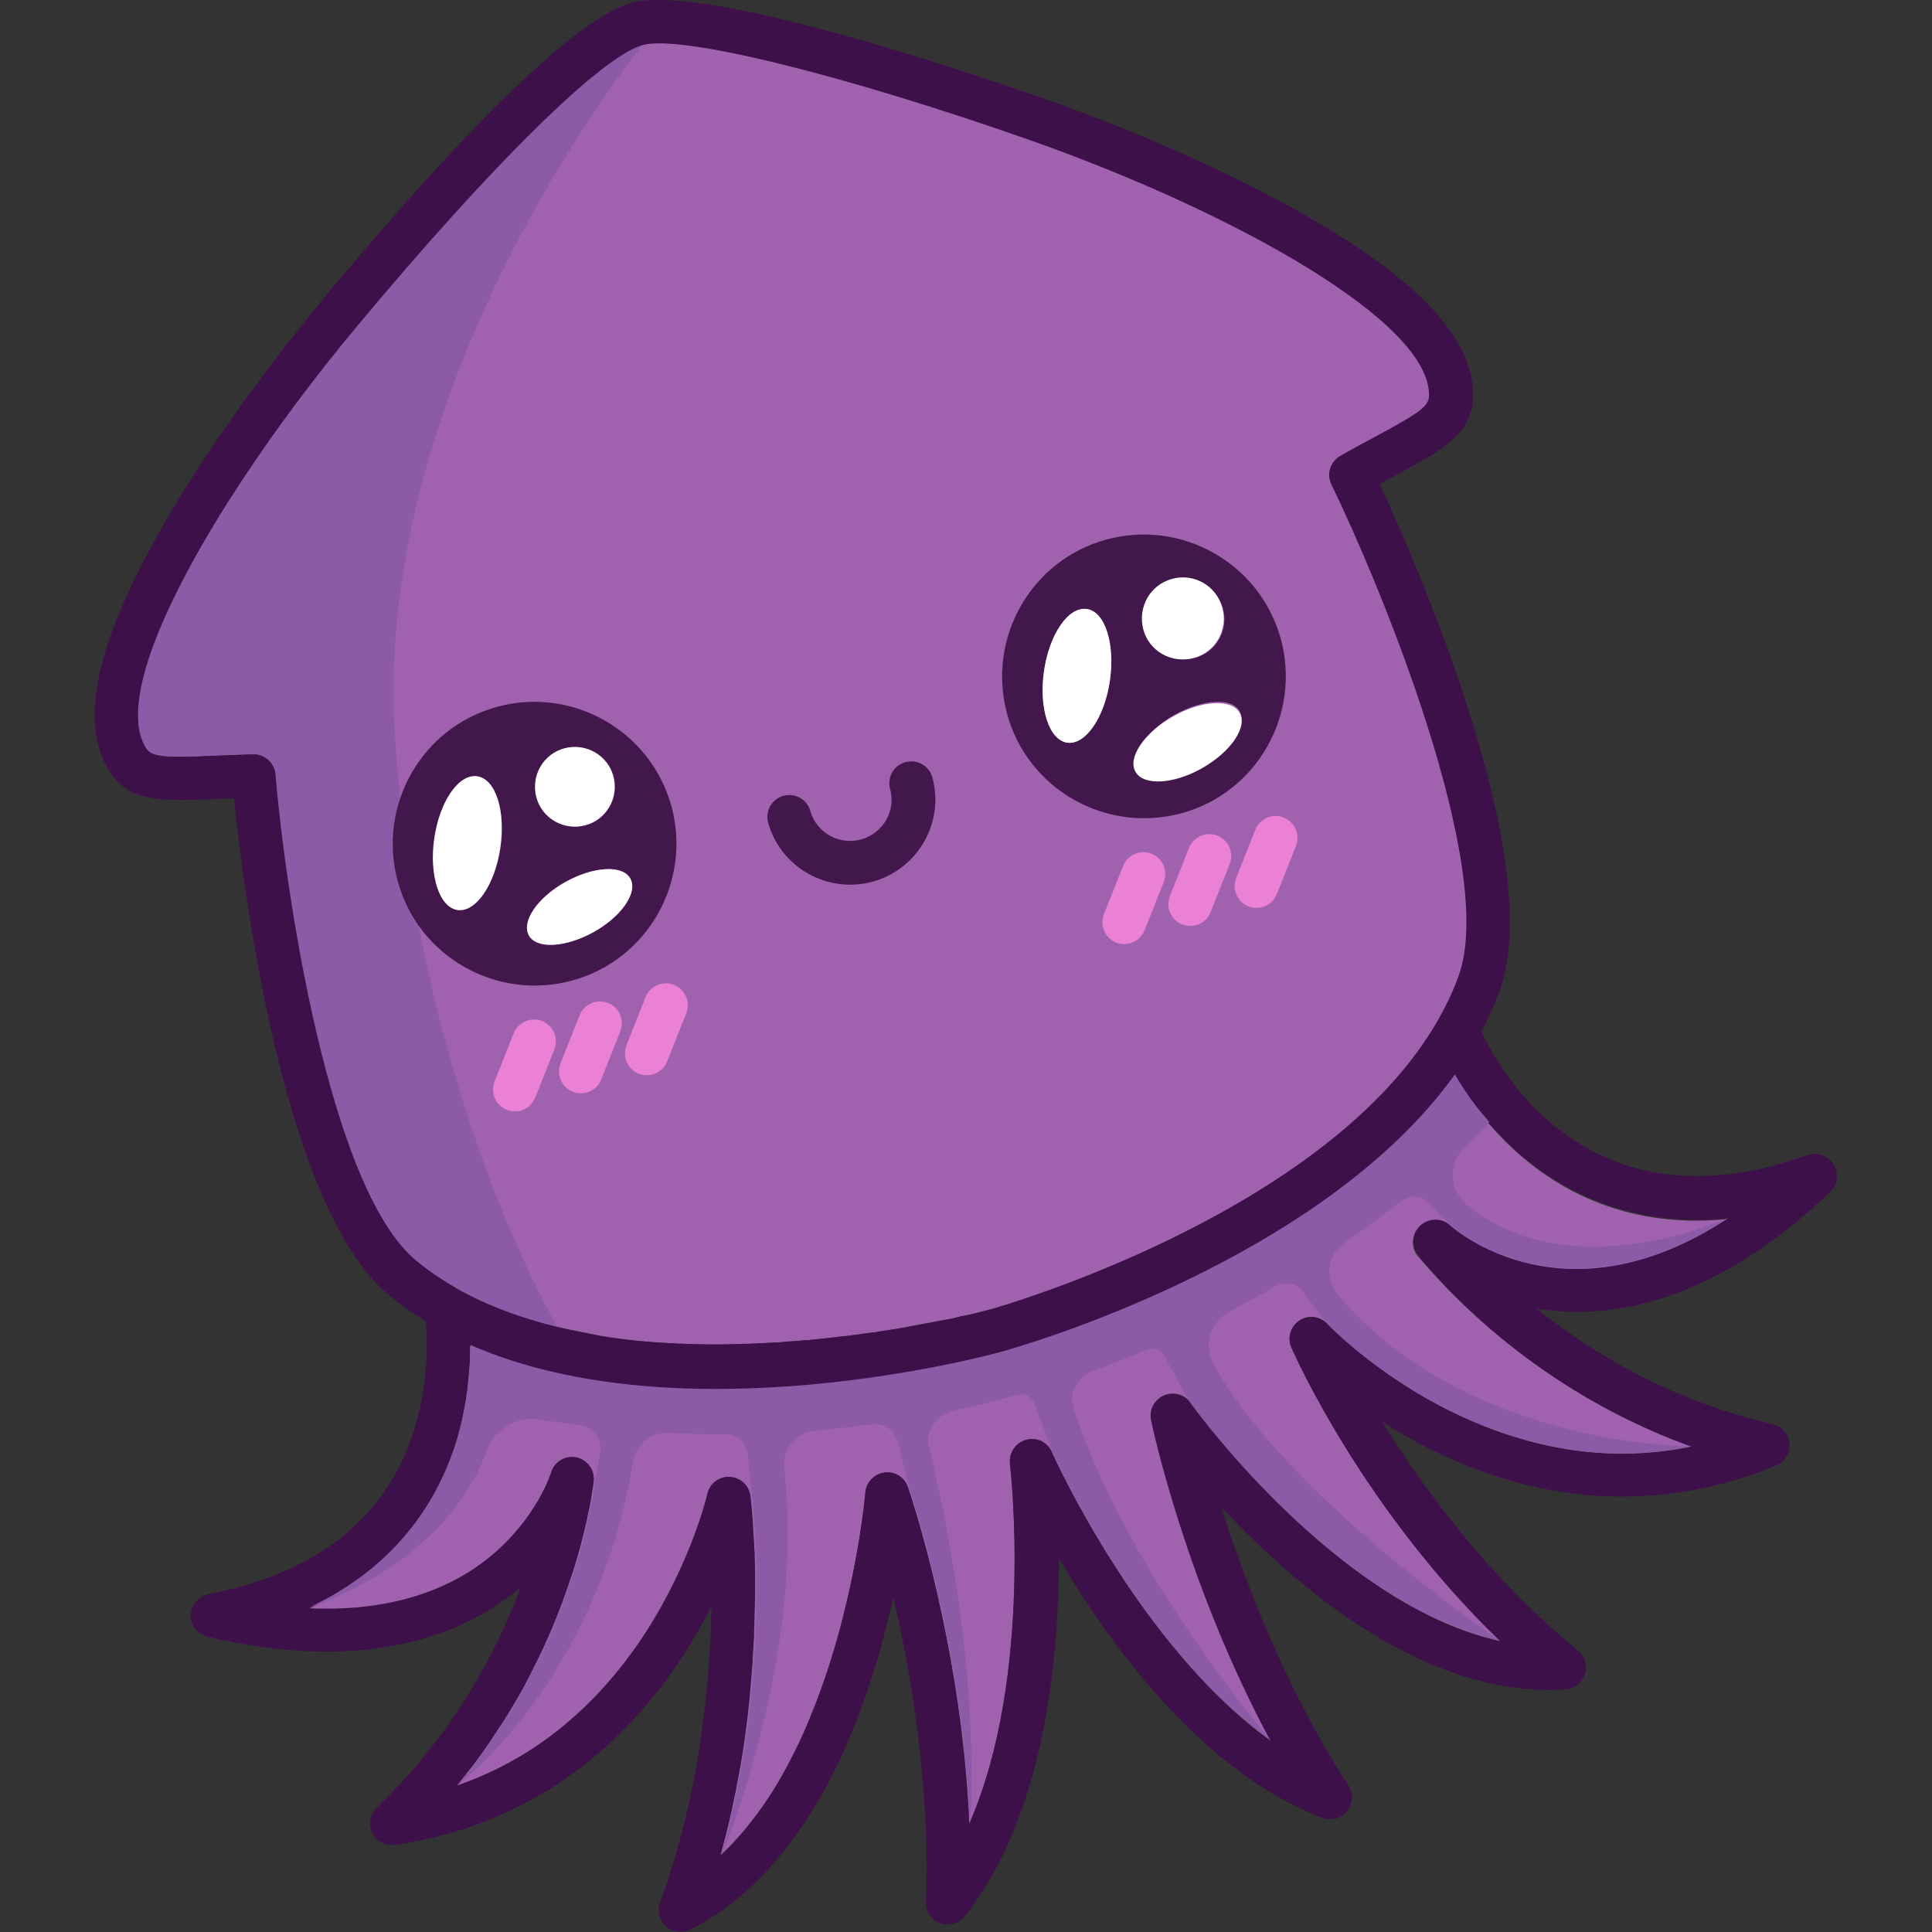 <?xml version="1.0" encoding="utf-8"?>
<!-- Generator: Adobe Illustrator 22.1.0, SVG Export Plug-In . SVG Version: 6.00 Build 0)  -->
<svg version="1.1" id="Layer_1" xmlns="http://www.w3.org/2000/svg" xmlns:xlink="http://www.w3.org/1999/xlink" x="0px" y="0px"
	 viewBox="0 0 545 545" style="enable-background:new 0 0 545 545;" xml:space="preserve">
<rect x="0" y="0" width="545" height="545" fill="#333333" stroke="none"/>
<style type="text/css">
	.st0{fill:#A061AF;}
	.st1{fill:#8D5AA8;}
	.st2{fill:#3E1049;}
	.st3{fill:#42174B;}
	.st4{fill:#FFFFFF;}
	.st5{fill:#EA81D4;}
</style>
<g>
	<path class="st0" d="M477.2,408c-22,4.6-44.4,1.4-66.9-9.4c-22-10.6-35.8-25-35.9-25.2c-2.1-2.2-5.4-2.6-7.9-0.9s-3.4,4.9-2.2,7.6
		c0.9,2,20.1,45.4,59,82.8c-46.4-10.1-86.9-66.6-87.4-67.2c-1.7-2.4-4.8-3.2-7.5-2.1c-2.7,1.2-4.2,4-3.6,6.9
		c0.4,2.1,9.9,46.3,33.7,90.5c-37.2-26.6-61.5-80.8-61.8-81.4c-1.2-2.8-4.3-4.3-7.3-3.4c-2.9,0.8-4.8,3.6-4.5,6.7
		c0.1,0.7,6.9,59.7-11.5,101.6c-2.1-50.2-16.6-93-17.3-95c-0.9-2.8-3.7-4.5-6.6-4.1s-5.1,2.7-5.4,5.6c0,0.5-2.9,33.5-16,64.5
		c-0.5,1.1-0.9,2.2-1.4,3.3c-2,4.5-4.3,9-6.8,13.3c-1.9,3.3-4,6.5-6.3,9.6c-0.5,0.6-0.9,1.2-1.4,1.8c-0.9,1.2-1.9,2.4-2.8,3.5l0,0
		c-1,1.1-2,2.2-3,3.3s-2.1,2.1-3.2,3.1l0,0c0.4-1.6,0.9-3.2,1.3-4.8c0,0,0,0,0-0.1c0.4-1.6,0.8-3.2,1.2-4.8l0,0
		c0.4-1.6,0.7-3.1,1-4.6c1.1-5,2-9.9,2.7-14.7c0.2-1.2,0.4-2.3,0.5-3.5c0.7-4.7,1.2-9.2,1.6-13.6c0.1-1.2,0.2-2.4,0.3-3.6
		c0-0.4,0.1-0.7,0.1-1.1c0.1-1.2,0.2-2.3,0.3-3.5c0-0.7,0.1-1.3,0.1-2s0.1-1.3,0.1-2c0.1-1.5,0.2-3,0.2-4.4c0-0.9,0.1-1.7,0.1-2.5
		c0.7-20.8-1-34.9-1.1-36.1c-0.4-3-2.8-5.2-5.8-5.4c-3-0.2-5.7,1.9-6.3,4.8c0,0.2-4.6,19.6-18,40c-13.8,20.8-31.5,35-52.7,42.3l0,0
		c0.5-0.6,1-1.2,1.5-1.9c1-1.3,2-2.5,3-3.8c2.4-3.2,4.7-6.4,6.7-9.6c0.7-1,1.3-2,2-3c0.6-0.9,1.1-1.8,1.6-2.6
		c0.8-1.3,1.5-2.5,2.2-3.7c0.4-0.6,0.7-1.2,1.1-1.9c1-1.8,2-3.7,2.9-5.5c4.7-9.1,8.2-17.8,10.7-25.4c0.3-1,0.7-2,1-2.9
		c1.7-5.4,2.9-10.1,3.8-14c0.2-0.7,0.3-1.4,0.4-2c0.2-1,0.4-1.9,0.6-2.8s0.3-1.6,0.4-2.3c0.1-0.5,0.1-0.9,0.2-1.3
		c0.1-0.4,0.1-0.8,0.2-1.1c0.2-1.2,0.2-1.9,0.3-2.1c0.3-3.2-1.8-6.1-4.9-6.7c-3.1-0.6-6.2,1.2-7.1,4.3c0,0.1-4,12.9-17.3,23.8
		c-12.9,10.5-30.2,15.4-51,14.5c24.5-11.5,35.7-29.8,40.8-44.8c0.2-0.7,0.5-1.4,0.7-2.1s0.4-1.5,0.6-2.2c0.2-0.6,0.3-1.3,0.5-1.9
		c0.6-2.2,1-4.5,1.4-6.6l0,0c0.2-1.1,0.4-2.2,0.5-3.2c0.1-0.6,0.2-1.2,0.2-1.7c0.2-1.8,0.4-3.6,0.5-5.2c0.2-2.3,0.2-4.4,0.2-6.3
		c59.6,26.1,145.7,3.1,149.8,1.9c4.1-1.1,90-25.3,127.9-78.2c1.5,2.5,3.3,5.4,5.6,8.4c0.4,0.5,0.7,1,1.2,1.5l0,0
		c0.4,0.5,0.8,1.1,1.3,1.6c0.1,0.1,0.1,0.2,0.2,0.2c0.5,0.6,0.9,1.1,1.4,1.7l0,0c2.7,3.1,5.8,6.3,9.3,9.3
		c12.1,10.4,31.1,20.4,58,17.7c-45.9,30.3-76.9,3.3-78.3,2c-2.3-2.2-5.9-2.2-8.3,0c-2.4,2.1-2.7,5.7-0.8,8.3
		C401.3,355.5,427.9,390.4,477.2,408z"/>
	<path class="st0" d="M403.2,111.9c-0.1,3-3.9,5.2-15.5,11.5c-2.8,1.5-6,3.2-9.5,5.2c-2.8,1.6-4,5.1-2.5,8.1
		c13.7,28.2,46.8,108.1,35.9,138.5c-1.5,4.2-3.5,8.4-5.7,12.3c-31.2,55.1-125.4,81.6-126.5,81.9c-0.2,0-2.5,0.7-6.5,1.6
		c-0.2,0-0.3,0.1-0.5,0.1s-0.3,0.1-0.5,0.1s-0.4,0.1-0.7,0.1c-0.2,0.1-0.5,0.1-0.7,0.2l-0.7,0.2c-0.8,0.2-1.7,0.4-2.5,0.5
		c-0.4,0.1-0.7,0.1-1.1,0.2s-0.8,0.2-1.2,0.2c-0.3,0.1-0.6,0.1-0.9,0.2c-2.6,0.5-5.5,1-8.6,1.6c-0.5,0.1-1,0.2-1.5,0.3
		c-1.8,0.3-3.8,0.6-5.8,0.9c-0.2,0-0.4,0.1-0.6,0.1c-0.5,0.1-1.1,0.2-1.6,0.2c-2.1,0.3-4.2,0.6-6.5,0.9c-0.4,0-0.7,0.1-1.1,0.1
		c-2.3,0.3-4.6,0.5-7,0.8c-0.7,0.1-1.4,0.1-2.1,0.2c-0.2,0-0.4,0-0.7,0.1c-0.6,0.1-1.1,0.1-1.7,0.1c-0.8,0.1-1.6,0.1-2.4,0.2
		c-1.6,0.1-3.2,0.2-4.9,0.4c-0.8,0-1.7,0.1-2.5,0.1c-2.5,0.1-5,0.3-7.6,0.3c-1,0-2,0.1-3,0.1c-3.1,0.1-6.1,0.1-9.3,0
		c-1,0-2.1,0-3.1-0.1c-1.8,0-3.6-0.1-5.3-0.2c-0.6,0-1.3-0.1-1.9-0.1c-4.6-0.3-9.2-0.7-13.8-1.4c-0.9-0.1-1.7-0.2-2.6-0.4
		c-0.8-0.1-1.5-0.2-2.3-0.4c-0.3-0.1-0.6-0.1-0.9-0.2c-0.7-0.1-1.3-0.2-2-0.4c-0.9-0.2-1.7-0.3-2.6-0.5c-1.7-0.3-3.4-0.7-5.1-1.1
		c-10.2-2.5-20-6-28.8-11c-3.9-2.3-7.7-4.8-11.2-7.7c-24.9-20.5-37.2-106.1-39.8-137.4c-0.3-3.2-3-5.7-6.3-5.6
		c-4,0.1-7.7,0.3-10.9,0.4c-13.2,0.6-17.5,0.5-19.2-2c-11.6-17.6,21-73,59.1-118.8c38.3-46,69.3-76.5,80.9-79.7
		c10.9-3,57.3,8.5,110.3,27.2C347.8,59.8,404.2,90.9,403.2,111.9z"/>
	<path class="st1" d="M111.4,207.3c6.4,101.5,46,167.2,46,167.2c-10.2-2.5-20-6-28.8-11c-3.9-2.3-7.7-4.8-11.2-7.7
		c-24.9-20.5-37.2-106.1-39.8-137.4c-0.3-3.2-3-5.7-6.3-5.6c-4,0.1-7.7,0.3-10.9,0.4c-13.2,0.6-17.5,0.5-19.2-2
		c-11.6-17.6,21-73,59.1-118.8c38.3-46,69.3-76.5,80.9-79.7C181.4,12.7,105,105.8,111.4,207.3z"/>
	<path class="st2" d="M517.2,328.4c-1.5-2.5-4.6-3.5-7.3-2.6c-2.9,1-5.7,1.9-8.4,2.7c-55,15.1-78.5-26.5-83.6-37.5
		c2-3.8,3.7-7.7,5.2-11.7c13.2-36.6-23.6-120.6-33.9-142.8c1.5-0.8,3-1.6,4.3-2.3c13.4-7.2,21.5-11.6,22-21.8
		c0.8-16.1-14.6-32.9-46.8-51.4c-29.4-16.9-63.2-29.3-72.8-32.7c-16-5.6-96.3-33.4-117.8-27.5C159.5,5.9,120.4,49.1,91,84.5
		c-6.5,7.9-29.2,35.8-45.9,65.3c-18.3,32.4-22.9,54.6-14,68.1c5.6,8.5,14.8,8.1,30,7.5c1.5-0.1,3.2-0.1,4.9-0.2
		c2.5,24.3,13.7,115.4,43.7,140.1c3.3,2.7,6.8,5.2,10.4,7.4c0.5,5.4,0.9,18.2-3.7,32c-8.1,24-27.5,39.2-57.6,45
		c-2.8,0.6-4.9,3-5,5.9s1.9,5.4,4.7,6.1c45.8,10.8,72.9-1.2,87.5-13.2c0.3-0.2,0.6-0.5,0.9-0.7c-6.9,18.3-19.2,41.7-40.6,62.1
		c-1.9,1.8-2.5,4.7-1.3,7.1c1.2,2.4,3.7,3.8,6.4,3.4c33.3-4.7,61.2-22.9,80.8-52.6c3.3-5,6.1-10,8.5-14.7
		c-0.4,21.8-3.3,53-14.5,83.6c-0.9,2.4-0.2,5,1.7,6.7s4.6,2,6.9,0.9c35.2-18,50.6-63.6,57.2-93.8c5,21.6,10.5,53.6,9.2,86
		c-0.1,2.7,1.5,5.1,4,6s5.3,0.1,7-2c22.4-28.3,26.5-72.2,26.5-100.9c14.6,24.7,40.6,60.4,74.3,73.2c1.3,0.5,2.6,0.5,3.8,0.2
		c1.2-0.3,2.3-1,3.2-2.1c1.7-2.1,1.8-5,0.4-7.2c-17.6-27.1-29.2-57.4-35.9-78.6c21.1,22.6,57.6,54,97.1,51.5
		c2.5-0.2,4.7-1.8,5.5-4.3c0.8-2.4,0-5-2-6.7c-25.3-20.7-43.7-45.9-55.2-64.5c4.4,2.8,9.4,5.7,14.8,8.3c31.9,15.6,65.2,16.9,96.3,4
		c2.5-1,4-3.5,3.8-6.2s-2.2-4.9-4.8-5.5c-28.9-6.6-51.4-20.4-66.6-32.6c0.4,0.1,0.7,0.1,1.1,0.2c18.7,2.8,48.1-0.7,82-33.3
		C518.4,334,518.8,330.8,517.2,328.4z M77.7,218.4c-0.3-3.2-3-5.7-6.3-5.6c-4,0.1-7.7,0.3-10.9,0.4c-13.2,0.6-17.5,0.5-19.2-2
		c-11.6-17.6,21-73,59.1-118.8c38.3-46,69.3-76.5,80.9-79.7c10.9-3,57.3,8.5,110.3,27.2c56.1,19.9,112.5,51,111.5,72
		c-0.1,3-3.9,5.2-15.5,11.5c-2.8,1.5-6,3.2-9.5,5.2c-2.8,1.6-4,5.1-2.5,8.1c13.7,28.2,46.8,108.1,35.9,138.5
		c-1.5,4.2-3.5,8.4-5.7,12.3c-31.2,55.1-125.4,81.6-126.5,81.9c-0.2,0-2.5,0.7-6.5,1.6c-0.2,0-0.3,0.1-0.5,0.1s-0.3,0.1-0.5,0.1
		s-0.4,0.1-0.7,0.1c-0.2,0.1-0.5,0.1-0.7,0.2l-0.7,0.2c-0.8,0.2-1.7,0.4-2.5,0.5c-0.4,0.1-0.7,0.1-1.1,0.2s-0.8,0.2-1.2,0.2
		c-0.3,0.1-0.6,0.1-0.9,0.2c-2.6,0.5-5.5,1-8.6,1.6c-0.5,0.1-1,0.2-1.5,0.3c-1.8,0.3-3.8,0.6-5.8,0.9c-0.2,0-0.4,0.1-0.6,0.1
		c-0.5,0.1-1.1,0.2-1.6,0.2c-2.1,0.3-4.2,0.6-6.5,0.9c-0.4,0-0.7,0.1-1.1,0.1c-2.3,0.3-4.6,0.5-7,0.8c-0.7,0.1-1.4,0.1-2.1,0.2
		c-0.2,0-0.4,0-0.7,0.1c-0.6,0.1-1.1,0.1-1.7,0.1c-0.8,0.1-1.6,0.1-2.4,0.2c-1.6,0.1-3.2,0.2-4.9,0.4c-0.8,0-1.6,0.1-2.5,0.1
		c-2.5,0.1-5,0.3-7.6,0.3c-1,0-2,0.1-3,0.1c-3.1,0.1-6.1,0.1-9.3,0c-1,0-2.1,0-3.1-0.1c-1.8,0-3.6-0.1-5.3-0.2
		c-0.6,0-1.3-0.1-1.9-0.1c-4.6-0.3-9.2-0.7-13.8-1.4c-0.9-0.1-1.7-0.2-2.6-0.4c-0.8-0.1-1.5-0.2-2.3-0.4c-0.3-0.1-0.6-0.1-0.9-0.2
		c-0.7-0.1-1.3-0.2-2-0.4c-0.9-0.1-1.7-0.3-2.6-0.5c-1.7-0.3-3.4-0.7-5.1-1.1c-10.2-2.5-20-6-28.8-11c-3.9-2.3-7.7-4.8-11.2-7.7
		C92.6,335.3,80.3,249.7,77.7,218.4z M487.4,343.7c-45.9,30.2-76.8,3.3-78.3,2c0,0,0,0-0.1-0.1c-2.3-2.1-5.9-2-8.2,0
		c-2.4,2.1-2.7,5.7-0.8,8.3c1.2,1.6,27.8,36.5,77.2,54.2c-22,4.6-44.4,1.4-66.9-9.4c-19.9-9.6-33.1-22.4-35.5-24.8l-0.4-0.4l0,0
		c-2.1-2.2-5.4-2.5-7.9-0.9c-2.5,1.7-3.4,4.9-2.2,7.6c0.9,2,20.1,45.4,58.9,82.8l0,0c-42.7-9.3-80.5-58-86.6-66.1l-0.8-1.1
		c-1.7-2.4-4.8-3.2-7.5-2.1c-2.7,1.2-4.2,4-3.6,6.9c0.4,2.1,9.9,46.3,33.7,90.5c-36.6-26.2-60.7-79.1-61.7-81.4v-0.1
		c-1.2-2.8-4.3-4.3-7.3-3.4c-2.9,0.8-4.8,3.6-4.5,6.7c0.1,0.7,6.9,59.7-11.5,101.6l0,0c-2.1-50.2-16.6-92.9-17.3-95
		c-0.9-2.8-3.7-4.5-6.6-4.1s-5.1,2.7-5.4,5.6c0,0.5-2.9,33.5-16,64.5c-0.5,1.1-0.9,2.2-1.4,3.3c-2,4.5-4.3,9-6.8,13.3
		c-1.9,3.3-4,6.5-6.3,9.6c-0.5,0.6-0.9,1.2-1.4,1.8c-0.9,1.2-1.9,2.4-2.8,3.5l0,0c-1,1.1-2,2.2-3,3.3s-2.1,2.1-3.2,3.1l0,0
		c1.1-4,2.1-8,3-12c0.1-0.6,0.3-1.3,0.4-1.9c0.1-0.3,0.1-0.6,0.2-0.9c0.2-1.1,0.5-2.2,0.7-3.3c0.5-2.5,0.9-4.9,1.4-7.4
		c0.2-1,0.3-1.9,0.5-2.9c0.8-5,1.4-9.8,1.9-14.5c0.1-1.1,0.2-2.2,0.3-3.3c0.1-0.7,0.1-1.4,0.2-2.1c0.3-3.5,0.5-6.8,0.7-10.1
		c0.1-1.1,0.1-2.2,0.2-3.3c0-0.4,0-0.7,0-1.1c0-0.9,0.1-1.7,0.1-2.5c0.1-2.7,0.1-5.3,0.2-7.8c0-0.5,0-1,0-1.5c0-2.1,0-4.2,0-6.1
		c0-1.2-0.1-2.4-0.1-3.5c0-0.7,0-1.4-0.1-2c0-0.7-0.1-1.4-0.1-2.1c0-0.4,0-0.9-0.1-1.3c-0.1-1.3-0.1-2.5-0.2-3.6
		c0-0.6-0.1-1.1-0.1-1.6c0-0.4-0.1-0.8-0.1-1.1c0-0.6-0.1-1.1-0.1-1.6c-0.2-2.2-0.4-3.6-0.4-3.9c-0.4-3-2.8-5.2-5.8-5.4
		c-3-0.2-5.7,1.9-6.3,4.8c0,0.2-4.6,19.6-18,40c-13.8,20.8-31.5,35-52.7,42.3l0,0c0.5-0.6,1-1.2,1.5-1.9c1-1.3,2-2.5,3-3.8
		c2.4-3.2,4.7-6.4,6.7-9.6c0.7-1,1.3-2,2-3c0.6-0.9,1.1-1.8,1.6-2.6c0.8-1.3,1.5-2.5,2.2-3.7c0.4-0.6,0.7-1.2,1.1-1.9
		c0.5-0.9,1-1.8,1.5-2.8c0.5-0.9,1-1.8,1.4-2.7c4.7-9.1,8.2-17.8,10.7-25.4c0.3-1,0.7-2,1-2.9c1.7-5.4,2.9-10.1,3.8-14
		c0.2-0.7,0.3-1.4,0.4-2c0.2-1,0.4-1.9,0.6-2.8s0.3-1.6,0.4-2.3c0.1-0.5,0.1-0.9,0.2-1.3c0.1-0.4,0.1-0.8,0.2-1.1
		c0.2-1.2,0.2-1.9,0.3-2.1l0,0c0.3-3.1-1.8-6-4.9-6.7c-3.1-0.6-6.2,1.2-7.1,4.3c0,0.1-4,12.9-17.3,23.8
		c-12.9,10.5-30.2,15.4-51,14.5c24.5-11.5,35.7-29.8,40.8-44.8c0.2-0.7,0.5-1.4,0.7-2.1s0.4-1.5,0.6-2.2c0.2-0.6,0.3-1.3,0.5-1.9
		c0.6-2.2,1-4.5,1.4-6.6l0,0c0.2-0.9,0.3-1.8,0.4-2.6c0-0.2,0.1-0.4,0.1-0.6c0.1-0.6,0.2-1.2,0.2-1.7c0.2-1.8,0.4-3.6,0.5-5.2
		c0.2-2.3,0.2-4.4,0.2-6.3c59.6,26.1,145.7,3.1,149.8,1.9c4.1-1.1,90-25.3,127.9-78.2c1.5,2.5,3.3,5.4,5.6,8.4
		c0.4,0.5,0.7,1,1.2,1.5l0,0c0.4,0.5,0.8,1.1,1.3,1.6c0.1,0.1,0.1,0.2,0.2,0.2c0.5,0.6,0.9,1.1,1.4,1.7l0,0c2.7,3.1,5.8,6.3,9.3,9.3
		C441.5,336.3,460.5,346.3,487.4,343.7C487.4,343.6,487.4,343.6,487.4,343.7z"/>
	<path class="st3" d="M140.2,199.4c-21.3,5.8-33.8,27.9-28,49.2s27.9,33.8,49.2,28c21.3-5.8,33.8-27.9,28-49.2
		C183.5,206.1,161.5,193.6,140.2,199.4z M129.1,256.7c-5.1-0.8-8-9.8-6.5-20.2s6.9-18.3,12.1-17.5c5.1,0.8,8,9.8,6.5,20.2
		C139.6,249.6,134.2,257.4,129.1,256.7z M167.5,262.9c-7.9,4.4-16.1,4.9-18.3,1s2.4-10.7,10.3-15.1c7.9-4.4,16.1-4.9,18.3-1
		C180,251.7,175.4,258.5,167.5,262.9z M165.2,232.8c-6,1.6-12.2-1.9-13.8-7.9s1.9-12.2,7.9-13.8s12.2,1.9,13.8,7.9
		S171.2,231.2,165.2,232.8z"/>
	<path class="st4" d="M167.5,262.9c-7.9,4.4-16.1,4.9-18.3,1s2.4-10.7,10.3-15.1c7.9-4.4,16.1-4.9,18.3-1
		C180,251.7,175.4,258.5,167.5,262.9z"/>
	<path class="st4" d="M141.1,239.2c-1.5,10.4-6.9,18.3-12.1,17.5c-5.1-0.8-8-9.8-6.5-20.2s6.9-18.3,12.1-17.5
		C139.8,219.7,142.7,228.7,141.1,239.2z"/>
	<path class="st4" d="M173,219c1.6,6-1.9,12.2-7.9,13.8s-12.2-1.9-13.8-7.9s1.9-12.2,7.9-13.8S171.4,213,173,219z"/>
	<path class="st3" d="M312.1,152.2c-21.3,5.8-33.8,27.9-28,49.2s27.9,33.8,49.2,28c21.3-5.8,33.8-27.9,28-49.2
		C355.4,158.9,333.4,146.4,312.1,152.2z M301,209.5c-5.1-0.8-8-9.8-6.5-20.2s6.9-18.3,12.1-17.5c5.1,0.8,8,9.8,6.5,20.2
		C311.5,202.4,306.1,210.2,301,209.5z M339.4,215.7c-7.9,4.4-16.1,4.9-18.3,1c-2.2-3.9,2.4-10.7,10.3-15.1c7.9-4.4,16.1-4.9,18.3-1
		C351.9,204.5,347.3,211.3,339.4,215.7z M337.1,185.6c-6,1.6-12.2-1.9-13.8-7.9c-1.6-6,1.9-12.2,7.9-13.8s12.2,1.9,13.8,7.9
		C346.6,177.8,343.1,184,337.1,185.6z"/>
	<path class="st4" d="M339.1,216.7c-8.1,4.6-16.6,5-18.8,1c-2.3-4,2.5-11,10.6-15.6s16.6-5,18.8-1
		C352,205.1,347.2,212.1,339.1,216.7z"/>
	<path class="st4" d="M344.8,171.4c1.7,6.2-1.9,12.6-8.1,14.2c-6.2,1.7-12.6-1.9-14.2-8.1s1.9-12.5,8.1-14.2
		C336.8,161.6,343.1,165.2,344.8,171.4z"/>
	<path class="st4" d="M313.1,192c-1.5,10.4-6.9,18.3-12.1,17.5c-5.1-0.8-8-9.8-6.5-20.2s6.9-18.3,12.1-17.5
		C311.7,172.5,314.6,181.5,313.1,192z"/>
	<path class="st3" d="M246.2,248.7c-12.8,3.5-26-4-29.5-16.6c-0.9-3.3,1-6.7,4.3-7.6c3.3-0.9,6.7,1,7.6,4.3c1.7,6.1,8.1,9.7,14.3,8
		s9.9-8.1,8.2-14.2c-0.9-3.3,1-6.7,4.3-7.6c3.3-0.9,6.7,1,7.6,4.3C266.5,232,258.9,245.2,246.2,248.7z"/>
	<path class="st5" d="M146.9,313.3c-1.2,0.3-2.6,0.3-3.9-0.2c-3.2-1.3-4.7-4.8-3.5-8l5.4-13.6c1.3-3.2,4.8-4.7,8-3.5
		c3.2,1.3,4.7,4.8,3.5,8l-5.4,13.6C150.2,311.5,148.7,312.8,146.9,313.3z"/>
	<path class="st5" d="M165.5,308.2c-1.2,0.3-2.6,0.3-3.9-0.2c-3.2-1.3-4.7-4.8-3.5-8l5.4-13.6c1.3-3.2,4.8-4.7,8-3.5
		c3.2,1.3,4.7,4.8,3.5,8l-5.4,13.6C168.9,306.4,167.3,307.7,165.5,308.2z"/>
	<path class="st5" d="M184.1,303.1c-1.2,0.3-2.6,0.3-3.9-0.2c-3.2-1.3-4.7-4.8-3.5-8l5.4-13.6c1.3-3.2,4.8-4.7,8-3.5
		c3.2,1.3,4.7,4.8,3.5,8l-5.4,13.6C187.5,301.3,185.9,302.6,184.1,303.1z"/>
	<path class="st5" d="M318.8,266.1c-1.2,0.3-2.6,0.3-3.9-0.2c-3.2-1.3-4.7-4.8-3.5-8l5.4-13.6c1.3-3.2,4.8-4.7,8-3.5
		c3.2,1.3,4.7,4.8,3.5,8l-5.4,13.6C322.1,264.3,320.6,265.6,318.8,266.1z"/>
	<path class="st5" d="M337.4,261c-1.2,0.3-2.6,0.3-3.9-0.2c-3.2-1.3-4.7-4.8-3.5-8l5.4-13.6c1.3-3.2,4.8-4.7,8-3.5
		c3.2,1.3,4.7,4.8,3.5,8l-5.4,13.6C340.8,259.2,339.2,260.5,337.4,261z"/>
	<path class="st5" d="M356.1,255.9c-1.2,0.3-2.6,0.3-3.9-0.2c-3.2-1.3-4.7-4.8-3.5-8l5.4-13.6c1.3-3.2,4.8-4.7,8-3.5
		c3.2,1.3,4.7,4.8,3.5,8l-5.4,13.6C359.4,254.1,357.9,255.4,356.1,255.9z"/>
	<g>
		<path class="st1" d="M152.1,400.5c-6.3-1.1-12.6,2.5-14.7,8.5c-11.8,32.8-50.1,44.4-50.1,44.4c24.5-11.5,35.7-29.8,40.8-44.8
			c0.2-0.7,0.5-1.4,0.7-2.1s0.4-1.5,0.6-2.2c0.2-0.6,0.3-1.3,0.5-1.9c0.6-2.2,1-4.5,1.4-6.6l0,0c0.2-0.9,0.3-1.8,0.4-2.6
			c0-0.2,0.1-0.4,0.1-0.6c0.1-0.6,0.2-1.2,0.2-1.7c0.2-1.8,0.4-3.6,0.5-5.2c0.2-2.3,0.2-4.4,0.2-6.3c59.6,26.1,145.7,3.1,149.8,1.9
			c4.1-1.1,90-25.3,127.9-78.2c1.5,2.5,3.3,5.4,5.6,8.4c0.4,0.5,0.7,1,1.2,1.5l0,0c0.4,0.5,0.8,1.1,1.3,1.6c0.1,0.1,0.1,0.2,0.2,0.2
			c0.5,0.6,0.9,1.1,1.4,1.7l0,0c0,0-2.3,2.6-6.8,6.9c-4.9,4.6-4.6,12.5,0.7,16.7c28.8,23.3,71.7,4.3,73.5,3.5
			c-45.9,30.2-76.8,3.3-78.3,2c0,0,0,0-0.1-0.1c-0.5-0.5-3.2-3.1-5.8-6c-2.1-2.3-5.6-2.6-8-0.7c-4.7,3.6-10,7.6-15.9,11.6
			c-4.9,3.3-5.9,10.2-2.1,14.7c36.3,43.2,99.9,42.9,99.9,42.9c-22,4.6-44.4,1.4-66.9-9.4c-19.9-9.6-33.1-22.4-35.5-24.8
			c-0.1-0.1-0.1-0.2-0.2-0.2l-0.2-0.2l0,0c-0.3-0.4-4-5.1-6.8-9c-1.8-2.4-5.1-3.1-7.7-1.6c-4.2,2.4-8.5,4.8-13.1,7.2
			c-5.4,2.8-7.4,9.5-4.5,14.8c20.7,37.3,79,76.8,80.9,78.1l0,0c-42.7-9.3-80.6-58-86.6-66.1l-0.8-1.1c0,0-4.5-7.6-7.2-13.1
			c-0.9-1.9-3.1-2.7-5-1.9c-5,2.1-10.1,4.1-15.4,6c-4.4,1.6-6.8,6.3-5.3,10.8c15.4,47,55.6,93.5,55.6,93.5
			c-36.6-26.2-60.7-79.1-61.7-81.4v-0.1l-4.9-13.4c-0.7-2.1-2.9-3.2-5-2.6l-0.7,0.2c-5.9,1.6-11.3,3-16.8,4.1
			c-4.7,1-8.6,5.6-7.4,10.2c15.6,64.1,11.6,106.2,11.6,106.2c-2.1-50.2-16.6-92.9-17.3-95l-2.9-12.2c-0.8-3.4-4.1-5.6-7.5-5.2
			c-5.5,0.7-10.8,1.3-16,1.8c-5.4,0.4-9.3,5.2-8.7,10.5c6.2,53.1-17.6,109-17.6,109l0,0c1.1-4,2.1-8,3-12c0.1-0.6,0.3-1.3,0.4-1.9
			c0.1-0.3,0.1-0.6,0.2-0.9c0.2-1.1,0.5-2.2,0.7-3.3c0.5-2.5,0.9-4.9,1.4-7.4c0.2-1,0.3-1.9,0.5-2.9c0.8-5,1.4-9.8,1.9-14.5
			c0.1-1.1,0.2-2.2,0.3-3.3c0.1-0.7,0.1-1.4,0.2-2.1c0.3-3.5,0.5-6.8,0.7-10.1c0.1-1.1,0.1-2.2,0.2-3.3c0-0.4,0-0.7,0-1.1
			c0-0.9,0.1-1.7,0.1-2.5c0.1-2.7,0.1-5.3,0.2-7.8c0-0.5,0-1,0-1.5c0-2.1,0-4.2,0-6.1c0-1.2-0.1-2.4-0.1-3.5c0-0.7,0-1.4-0.1-2
			c0-0.7-0.1-1.4-0.1-2.1c0-0.4,0-0.9-0.1-1.3c-0.1-1.3-0.1-2.5-0.2-3.6c0-0.6-0.1-1.1-0.1-1.6c0-0.4-0.1-0.8-0.1-1.1
			c0-0.6-0.1-1.1-0.1-1.6c-0.2-2.2-0.4-3.6-0.4-3.9c0,0-0.7-6.2-1.2-11.4c-0.3-3.3-3.1-5.8-6.4-5.7c-5.6,0-11-0.1-16-0.4
			c-4.9-0.2-9.1,3.2-9.9,8c-10.2,61.9-49.3,91.2-49.3,91.2c0.5-0.6,1-1.2,1.5-1.9c1-1.3,2-2.5,3-3.8c2.4-3.2,4.7-6.4,6.7-9.6
			c0.7-1,1.3-2,2-3c0.6-0.9,1.1-1.8,1.6-2.6c0.8-1.3,1.5-2.5,2.2-3.7c0.4-0.6,0.7-1.2,1.1-1.9c0.5-0.9,1-1.8,1.5-2.8
			c0.5-0.9,1-1.8,1.4-2.7c4.7-9.1,8.2-17.8,10.7-25.4c0.3-1,0.7-2,1-2.9c1.7-5.4,2.9-10.1,3.8-14c0.2-0.7,0.3-1.4,0.4-2
			c0.2-1,0.4-1.9,0.6-2.8s0.3-1.6,0.4-2.3c0.1-0.5,0.1-0.9,0.2-1.3c0.1-0.4,0.1-0.8,0.2-1.1c0.2-1.2,0.2-1.9,0.3-2.1l0,0
			c0.1-0.4,0.8-4.1,1.4-7.9c0.6-3.7-1.9-7.1-5.6-7.6L152.1,400.5z"/>
	</g>
</g>
</svg>
